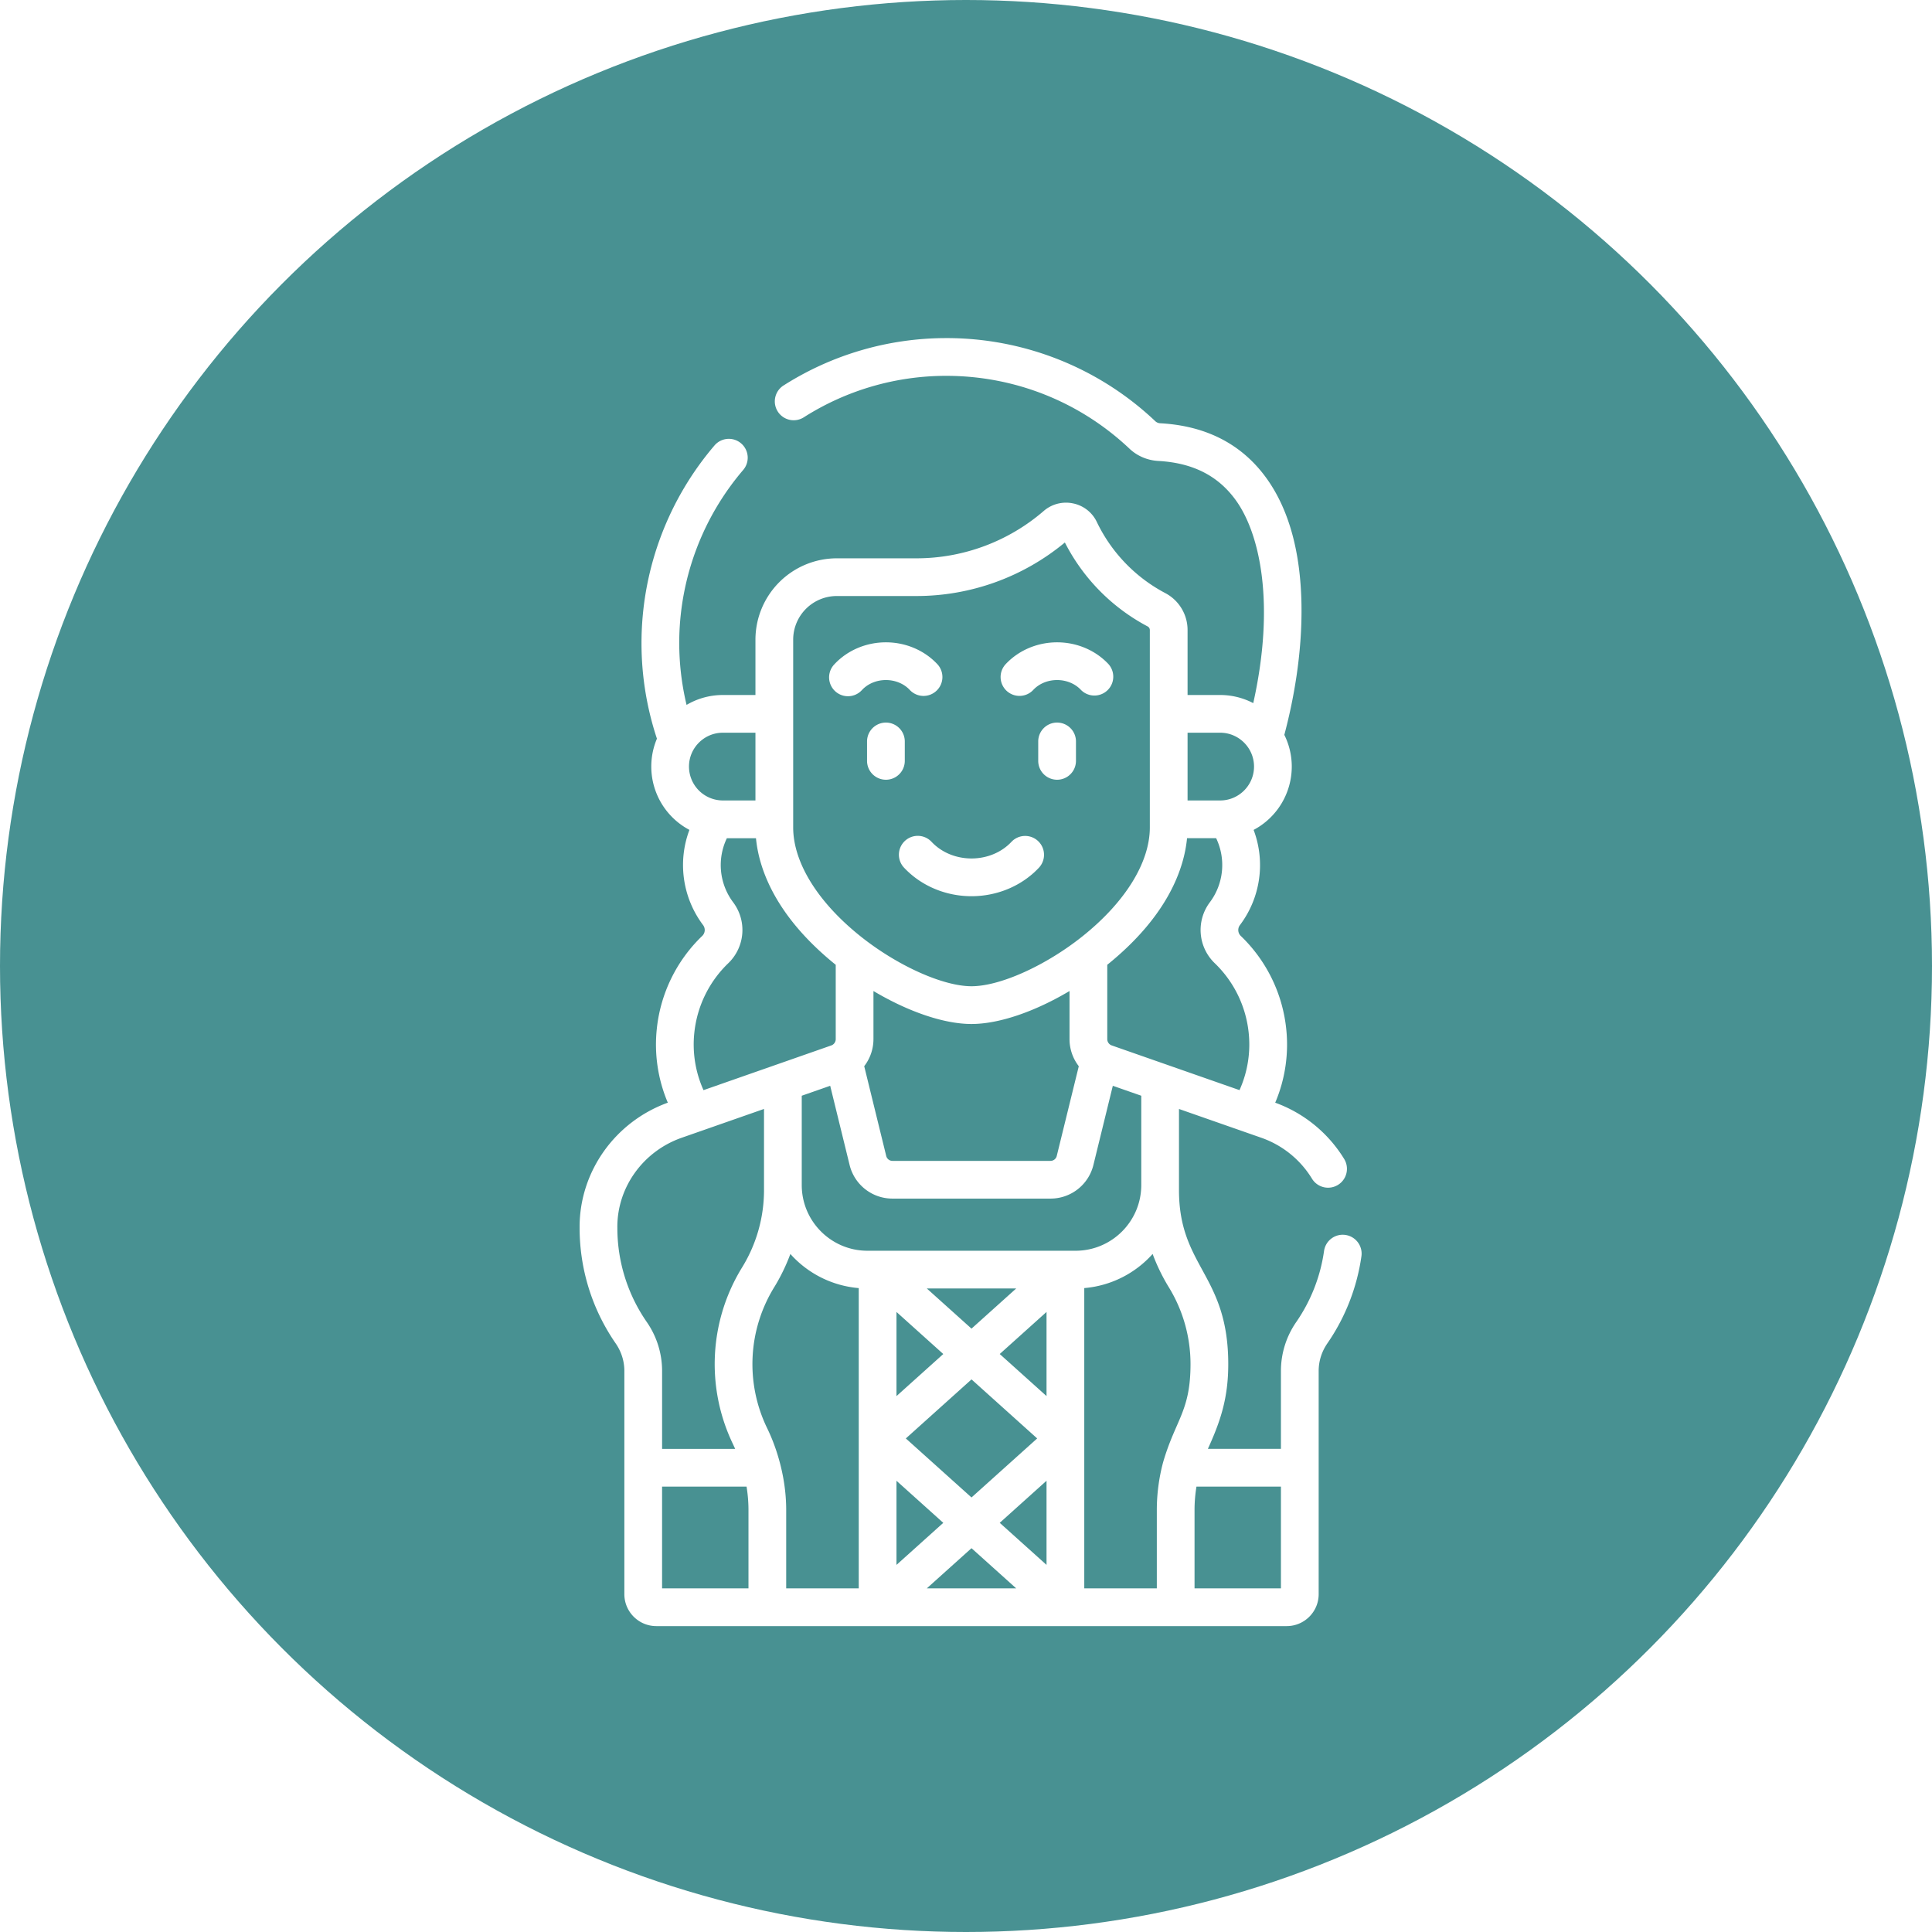 <svg width="120" height="120" fill="none" xmlns="http://www.w3.org/2000/svg"><circle cx="60" cy="60" r="60" fill="#489192"/><g filter="url(#filter0_d_615_3510)" fill="#fff"><path d="M83.563 75.704a1.171 1.171 0 00-1.324.997 10.312 10.312 0 01-1.72 4.403 5.337 5.337 0 00-.958 3.048v4.84h-4.538c.771-1.692 1.266-3.13 1.266-5.262 0-5.577-3.06-6.017-3.06-10.812V67.88l5.112 1.788a6.013 6.013 0 013.147 2.54 1.171 1.171 0 102.002-1.22 8.361 8.361 0 00-4.284-3.498 9.232 9.232 0 00.678-4.638 9.339 9.339 0 00-2.803-5.706.51.51 0 01-.07-.682 6.187 6.187 0 00.853-5.917 4.452 4.452 0 002.37-3.932c0-.707-.167-1.377-.462-1.971.544-2.048 1.12-4.987 1.064-8.124-.058-3.251-.783-5.872-2.154-7.79-1.52-2.125-3.745-3.282-6.613-3.44a.477.477 0 01-.302-.12A18.847 18.847 0 0058.664 20a18.814 18.814 0 00-9.967 2.924 1.172 1.172 0 101.253 1.98 16.472 16.472 0 018.816-2.56c4.256 0 8.3 1.606 11.392 4.528.476.45 1.108.72 1.78.758 2.155.118 3.737.924 4.837 2.463 1.477 2.065 2.446 6.39 1.067 12.58a4.42 4.42 0 00-2.056-.505h-2.024v-4.034a2.59 2.59 0 00-1.393-2.3 9.769 9.769 0 01-4.243-4.412 2.095 2.095 0 00-1.473-1.154 2.115 2.115 0 00-1.83.473 12.095 12.095 0 01-7.9 2.937h-4.948a5.059 5.059 0 00-5.053 5.053v3.437h-2.024a4.42 4.42 0 00-2.254.615 16.576 16.576 0 01-.452-4.194 16.563 16.563 0 013.958-10.386 1.172 1.172 0 10-1.784-1.52 18.912 18.912 0 00-4.517 11.86 18.83 18.83 0 00.954 6.337 4.452 4.452 0 002.018 5.666 6.206 6.206 0 00.852 5.917.51.51 0 01-.07.682 9.34 9.34 0 00-2.802 5.706 9.23 9.23 0 00.678 4.638c-3.273 1.187-5.471 4.268-5.479 7.702v.06c0 2.58.774 5.066 2.238 7.186.354.512.542 1.105.542 1.715v13.865c0 1.094.89 1.983 1.984 1.983H79.92c1.094 0 1.985-.89 1.985-1.983V84.152c0-.61.187-1.203.542-1.716a12.668 12.668 0 002.114-5.409 1.172 1.172 0 00-.998-1.323zm-35.944 11.94a9.11 9.11 0 01.477-8.706c.375-.61.729-1.329.995-2.052a6.412 6.412 0 004.247 2.12v18.65h-4.506v-4.87c0-2.873-1.18-5.052-1.213-5.143zm8.063-7.156l2.907 2.613-2.907 2.614v-5.227zm.581 7.856l4.08-3.667 4.078 3.667-4.079 3.666-4.079-3.666zm2.326 5.242l-2.907 2.613v-5.226l2.907 2.613zM62.095 83.1l2.907-2.613v5.226L62.095 83.1zm2.907 7.872v5.226l-2.907-2.613 2.907-2.613zm-4.66-9.448l-2.775-2.494h5.55l-2.775 2.494zm0 13.637l2.775 2.494h-5.55l2.775-2.494zm7.004-16.156a6.412 6.412 0 004.246-2.12c.27.732.623 1.445.996 2.053a9.137 9.137 0 011.357 4.791c0 2.918-.927 3.443-1.698 6.08l-.017.062a11.529 11.529 0 00-.378 2.914v4.87h-4.506v-18.65zm3.54-6.399c0 2.25-1.83 4.08-4.08 4.08H53.878c-2.25 0-4.08-1.83-4.08-4.08v-5.548l1.767-.618 1.205 4.917a2.737 2.737 0 002.664 2.09h9.815c1.267 0 2.363-.86 2.665-2.09l1.205-4.917 1.767.618v5.548zm-3.88-7.384l-1.37 5.578a.398.398 0 01-.388.304h-9.815a.399.399 0 01-.388-.304l-1.367-5.577a2.753 2.753 0 00.574-1.679v-2.99c2.151 1.28 4.376 2.048 6.089 2.048s3.937-.769 6.089-2.048v2.99c0 .622.211 1.207.574 1.679zm10.547-2.118a6.905 6.905 0 01-.565 3.606l-7.934-2.776a.416.416 0 01-.28-.391v-4.618c3.823-3.083 4.782-6.048 4.955-7.863h1.808a3.86 3.86 0 01-.398 3.99 2.862 2.862 0 00.317 3.78 6.99 6.99 0 012.097 4.272zM75.786 44.51c1.16 0 2.104.944 2.104 2.103 0 1.16-.944 2.105-2.104 2.105h-2.024V44.51h2.024zm-26.52-5.78a2.712 2.712 0 012.709-2.71h4.947a14.44 14.44 0 009.219-3.325 12.13 12.13 0 005.14 5.213c.084.044.137.13.137.225v12.26c0 2.167-1.515 4.624-4.157 6.742-2.293 1.838-5.138 3.122-6.919 3.122-1.78 0-4.626-1.284-6.92-3.122-2.641-2.118-4.156-4.575-4.156-6.742V38.731zm-4.368 5.78h2.024v4.208h-2.024a2.107 2.107 0 01-2.104-2.105c0-1.16.944-2.103 2.104-2.103zM43.13 63.105a6.991 6.991 0 012.098-4.271 2.862 2.862 0 00.317-3.781 3.851 3.851 0 01-.398-3.99h1.808c.173 1.815 1.131 4.78 4.954 7.863v4.618a.416.416 0 01-.277.39l-7.936 2.777a6.906 6.906 0 01-.566-3.606zM38.344 75.25v-.056c.005-2.47 1.613-4.692 4-5.527l5.11-1.788v5.04A9.149 9.149 0 0146.1 77.71a11.447 11.447 0 00-.597 10.937l.16.346h-4.539v-4.841a5.337 5.337 0 00-.957-3.047 10.256 10.256 0 01-1.822-5.855zm2.78 16.086h5.246c.078.48.119.966.119 1.45v4.87h-5.366v-6.32zm33.071 6.32v-4.87c0-.484.041-.97.119-1.45h5.247v6.32h-5.366z"/><path d="M56.204 51.232a1.172 1.172 0 00-.055 1.657c1.056 1.129 2.584 1.776 4.193 1.776 1.609 0 3.137-.647 4.193-1.776a1.172 1.172 0 00-1.712-1.601c-.614.656-1.518 1.033-2.481 1.033-.963 0-1.867-.377-2.481-1.033a1.172 1.172 0 00-1.657-.056zm-.006-4.972v-1.207a1.172 1.172 0 10-2.344 0v1.206a1.172 1.172 0 102.344 0zm-2.653-4.408c.364-.39.904-.613 1.48-.613.578 0 1.118.224 1.482.613a1.168 1.168 0 001.657.055 1.172 1.172 0 00.055-1.656c-.806-.861-1.97-1.355-3.193-1.355-1.224 0-2.388.494-3.193 1.355a1.172 1.172 0 101.712 1.6zm12.113 2.028c-.647 0-1.172.525-1.172 1.173v1.206a1.172 1.172 0 102.344 0v-1.206c0-.648-.525-1.172-1.172-1.172zm-2.338-1.657c.314 0 .626-.124.857-.371.364-.39.904-.613 1.481-.613.578 0 1.117.224 1.482.613a1.172 1.172 0 001.711-1.601c-.805-.862-1.97-1.355-3.193-1.355s-2.387.494-3.193 1.355a1.172 1.172 0 00.856 1.972z"/></g><defs><filter id="filter0_d_615_3510" x="35" y="20" width="50.572" height="82" filterUnits="userSpaceOnUse" color-interpolation-filters="sRGB"><feFlood flood-opacity="0" result="BackgroundImageFix"/><feColorMatrix in="SourceAlpha" values="0 0 0 0 0 0 0 0 0 0 0 0 0 0 0 0 0 0 127 0" result="hardAlpha"/><feOffset dy="1"/><feGaussianBlur stdDeviation=".5"/><feComposite in2="hardAlpha" operator="out"/><feColorMatrix values="0 0 0 0 0 0 0 0 0 0 0 0 0 0 0 0 0 0 0.1 0"/><feBlend in2="BackgroundImageFix" result="effect1_dropShadow_615_3510"/><feBlend in="SourceGraphic" in2="effect1_dropShadow_615_3510" result="shape"/></filter></defs></svg>
